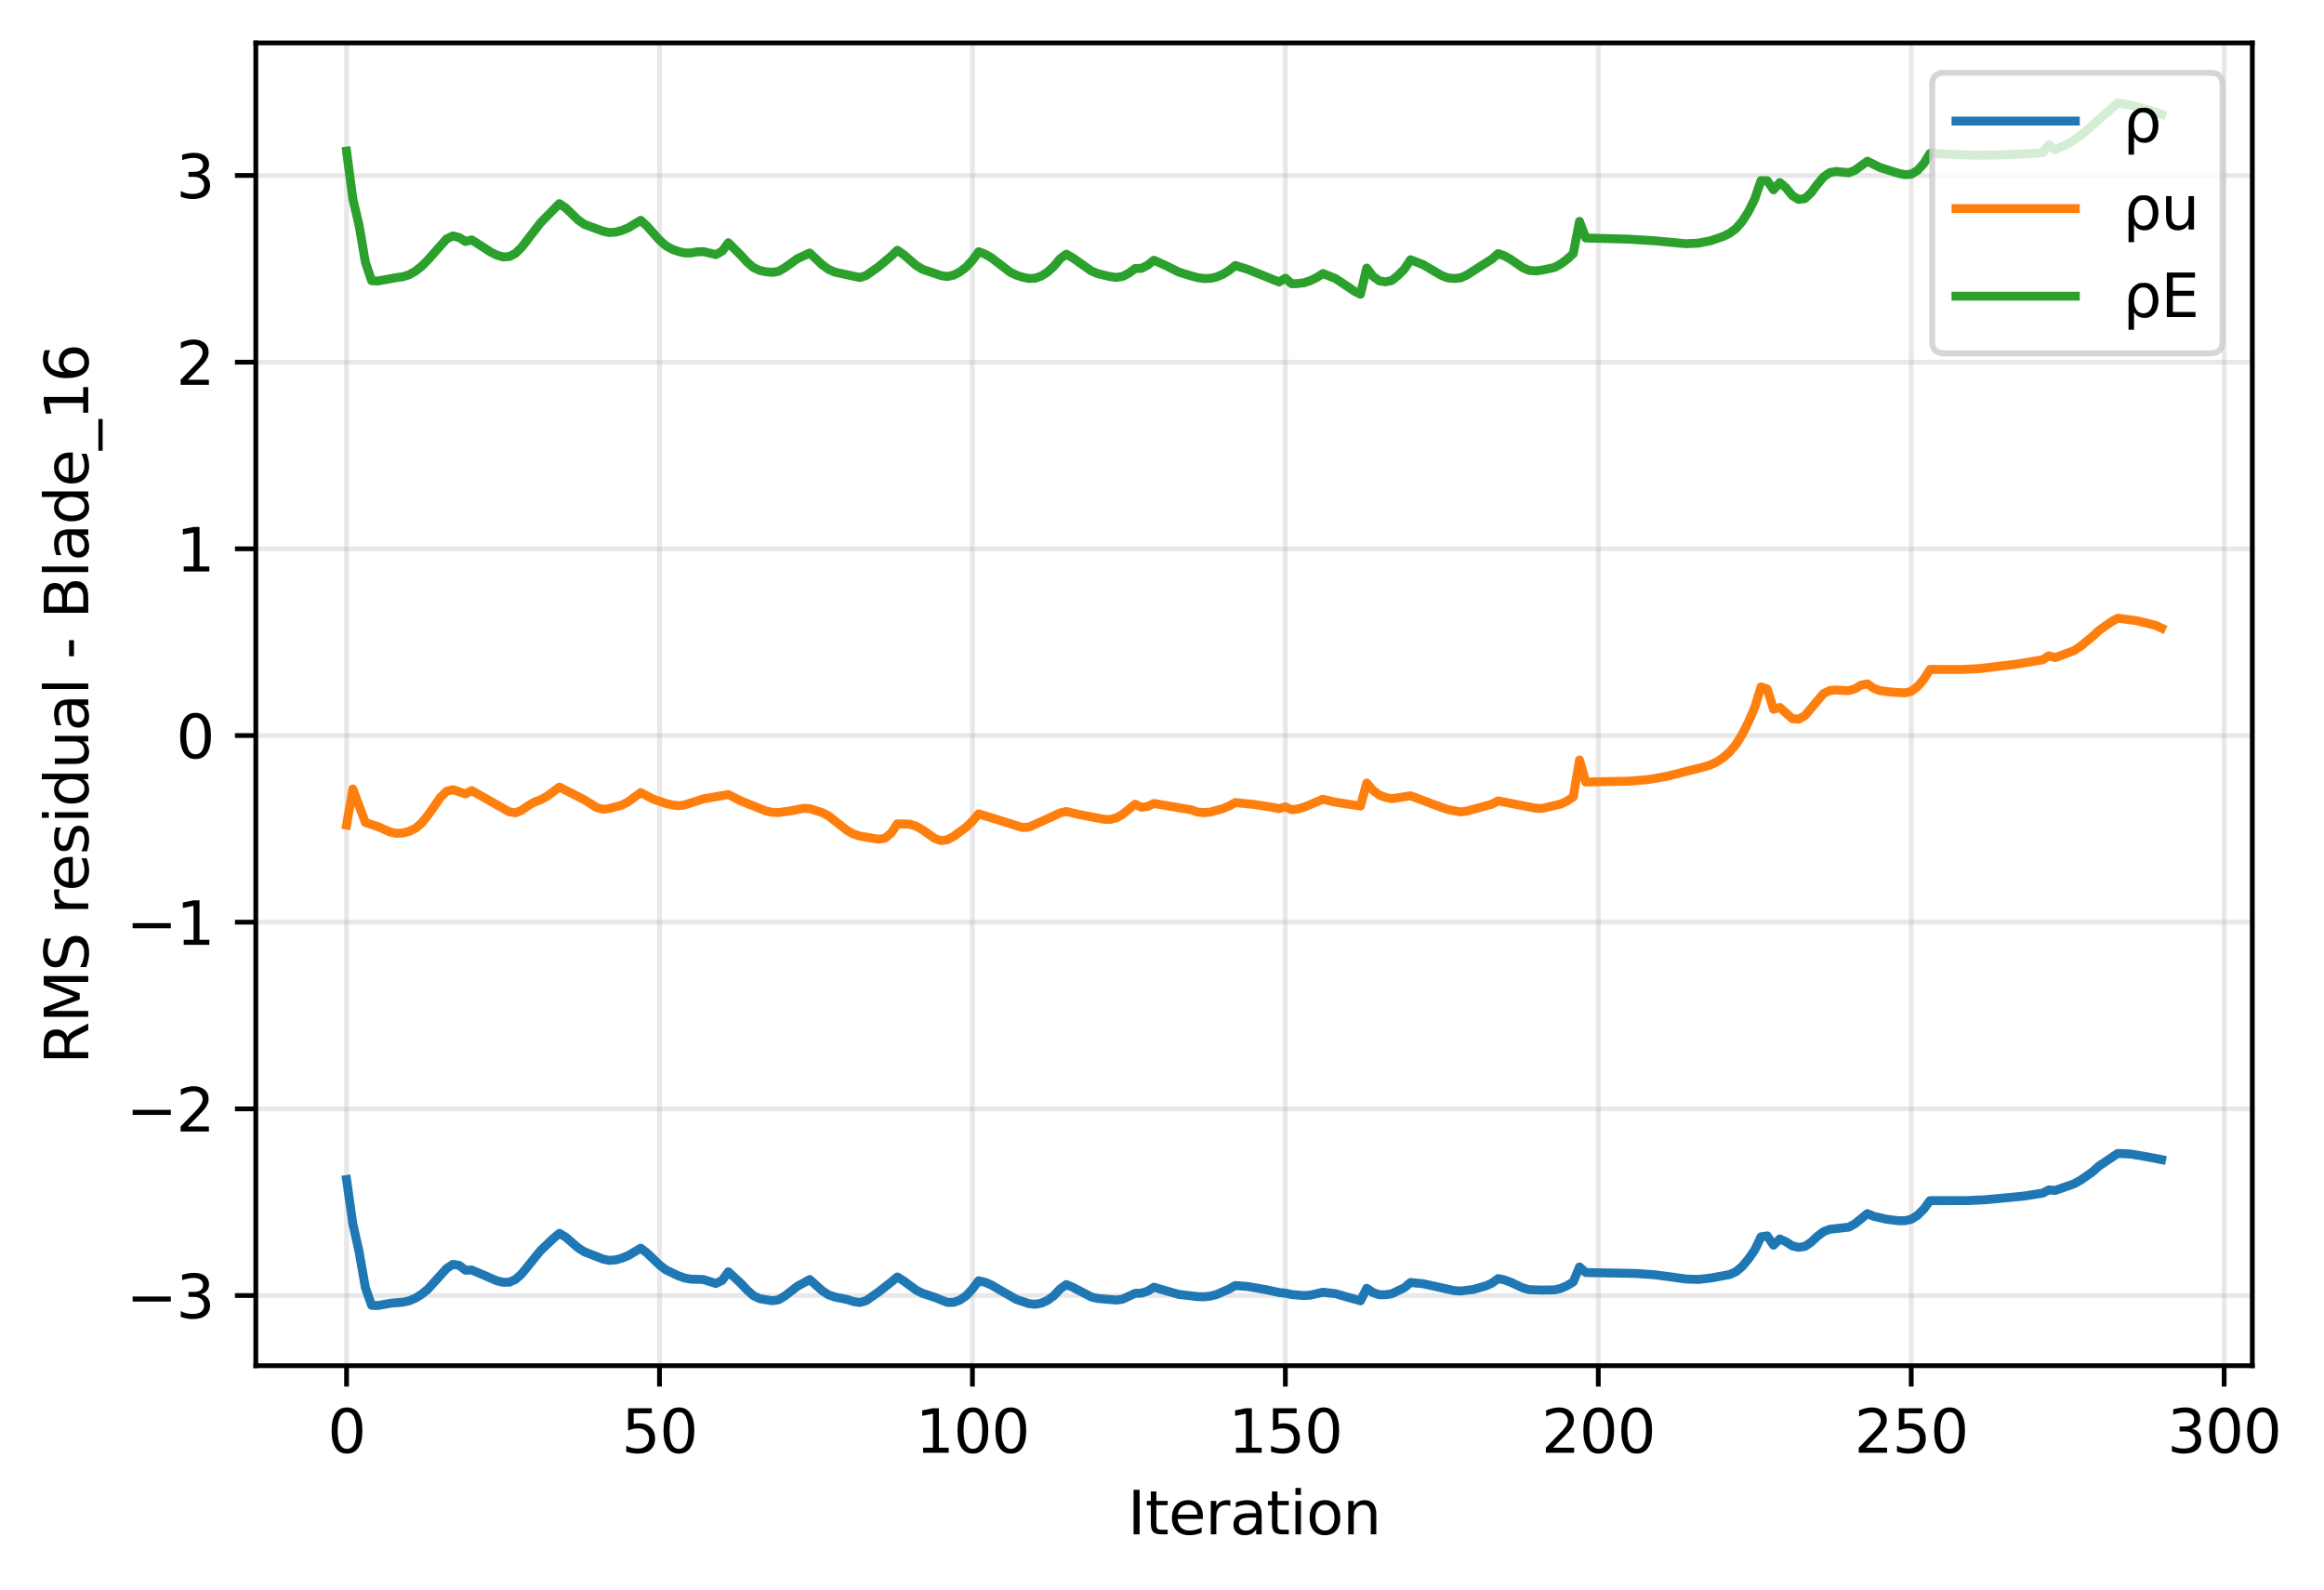 <?xml version="1.0" encoding="utf-8" standalone="no"?>
<!DOCTYPE svg PUBLIC "-//W3C//DTD SVG 1.1//EN"
  "http://www.w3.org/Graphics/SVG/1.1/DTD/svg11.dtd">
<svg xmlns:xlink="http://www.w3.org/1999/xlink" width="389.719pt" height="266.516pt" viewBox="0 0 389.719 266.516" xmlns="http://www.w3.org/2000/svg" version="1.1">
 <defs>
  <style type="text/css">*{stroke-linejoin: round; stroke-linecap: butt}</style>
 </defs>
 <g id="figure_1">
  <g id="patch_1">
   <path d="M 0 266.516 
L 389.719 266.516 
L 389.719 0 
L 0 0 
z
" style="fill: #ffffff"/>
  </g>
  <g id="axes_1">
   <g id="patch_2">
    <path d="M 42.898 228.96 
L 377.698 228.96 
L 377.698 7.2 
L 42.898 7.2 
z
" style="fill: #ffffff"/>
   </g>
   <g id="matplotlib.axis_1">
    <g id="xtick_1">
     <g id="line2d_1">
      <path d="M 58.117 228.96 
L 58.117 7.2 
" clip-path="url(#peceb3f0e13)" style="fill: none; stroke: #b0b0b0; stroke-opacity: 0.3; stroke-width: 0.8; stroke-linecap: square"/>
     </g>
     <g id="line2d_2">
      <defs>
       <path id="m60a08da5bb" d="M 0 0 
L 0 3.5 
" style="stroke: #000000; stroke-width: 0.8"/>
      </defs>
      <g>
       <use xlink:href="#m60a08da5bb" x="58.117" y="228.96" style="stroke: #000000; stroke-width: 0.8"/>
      </g>
     </g>
     <g id="text_1">
      <!-- 0 -->
      <g transform="translate(54.935 243.558) scale(0.1 -0.1)">
       <defs>
        <path id="DejaVuSans-30" d="M 2034 4250 
Q 1547 4250 1301 3770 
Q 1056 3291 1056 2328 
Q 1056 1369 1301 889 
Q 1547 409 2034 409 
Q 2525 409 2770 889 
Q 3016 1369 3016 2328 
Q 3016 3291 2770 3770 
Q 2525 4250 2034 4250 
z
M 2034 4750 
Q 2819 4750 3233 4129 
Q 3647 3509 3647 2328 
Q 3647 1150 3233 529 
Q 2819 -91 2034 -91 
Q 1250 -91 836 529 
Q 422 1150 422 2328 
Q 422 3509 836 4129 
Q 1250 4750 2034 4750 
z
" transform="scale(0.016)"/>
       </defs>
       <use xlink:href="#DejaVuSans-30"/>
      </g>
     </g>
    </g>
    <g id="xtick_2">
     <g id="line2d_3">
      <path d="M 110.593 228.96 
L 110.593 7.2 
" clip-path="url(#peceb3f0e13)" style="fill: none; stroke: #b0b0b0; stroke-opacity: 0.3; stroke-width: 0.8; stroke-linecap: square"/>
     </g>
     <g id="line2d_4">
      <g>
       <use xlink:href="#m60a08da5bb" x="110.593" y="228.96" style="stroke: #000000; stroke-width: 0.8"/>
      </g>
     </g>
     <g id="text_2">
      <!-- 50 -->
      <g transform="translate(104.231 243.558) scale(0.1 -0.1)">
       <defs>
        <path id="DejaVuSans-35" d="M 691 4666 
L 3169 4666 
L 3169 4134 
L 1269 4134 
L 1269 2991 
Q 1406 3038 1543 3061 
Q 1681 3084 1819 3084 
Q 2600 3084 3056 2656 
Q 3513 2228 3513 1497 
Q 3513 744 3044 326 
Q 2575 -91 1722 -91 
Q 1428 -91 1123 -41 
Q 819 9 494 109 
L 494 744 
Q 775 591 1075 516 
Q 1375 441 1709 441 
Q 2250 441 2565 725 
Q 2881 1009 2881 1497 
Q 2881 1984 2565 2268 
Q 2250 2553 1709 2553 
Q 1456 2553 1204 2497 
Q 953 2441 691 2322 
L 691 4666 
z
" transform="scale(0.016)"/>
       </defs>
       <use xlink:href="#DejaVuSans-35"/>
       <use xlink:href="#DejaVuSans-30" transform="translate(63.623 0)"/>
      </g>
     </g>
    </g>
    <g id="xtick_3">
     <g id="line2d_5">
      <path d="M 163.07 228.96 
L 163.07 7.2 
" clip-path="url(#peceb3f0e13)" style="fill: none; stroke: #b0b0b0; stroke-opacity: 0.3; stroke-width: 0.8; stroke-linecap: square"/>
     </g>
     <g id="line2d_6">
      <g>
       <use xlink:href="#m60a08da5bb" x="163.07" y="228.96" style="stroke: #000000; stroke-width: 0.8"/>
      </g>
     </g>
     <g id="text_3">
      <!-- 100 -->
      <g transform="translate(153.526 243.558) scale(0.1 -0.1)">
       <defs>
        <path id="DejaVuSans-31" d="M 794 531 
L 1825 531 
L 1825 4091 
L 703 3866 
L 703 4441 
L 1819 4666 
L 2450 4666 
L 2450 531 
L 3481 531 
L 3481 0 
L 794 0 
L 794 531 
z
" transform="scale(0.016)"/>
       </defs>
       <use xlink:href="#DejaVuSans-31"/>
       <use xlink:href="#DejaVuSans-30" transform="translate(63.623 0)"/>
       <use xlink:href="#DejaVuSans-30" transform="translate(127.246 0)"/>
      </g>
     </g>
    </g>
    <g id="xtick_4">
     <g id="line2d_7">
      <path d="M 215.546 228.96 
L 215.546 7.2 
" clip-path="url(#peceb3f0e13)" style="fill: none; stroke: #b0b0b0; stroke-opacity: 0.3; stroke-width: 0.8; stroke-linecap: square"/>
     </g>
     <g id="line2d_8">
      <g>
       <use xlink:href="#m60a08da5bb" x="215.546" y="228.96" style="stroke: #000000; stroke-width: 0.8"/>
      </g>
     </g>
     <g id="text_4">
      <!-- 150 -->
      <g transform="translate(206.002 243.558) scale(0.1 -0.1)">
       <use xlink:href="#DejaVuSans-31"/>
       <use xlink:href="#DejaVuSans-35" transform="translate(63.623 0)"/>
       <use xlink:href="#DejaVuSans-30" transform="translate(127.246 0)"/>
      </g>
     </g>
    </g>
    <g id="xtick_5">
     <g id="line2d_9">
      <path d="M 268.023 228.96 
L 268.023 7.2 
" clip-path="url(#peceb3f0e13)" style="fill: none; stroke: #b0b0b0; stroke-opacity: 0.3; stroke-width: 0.8; stroke-linecap: square"/>
     </g>
     <g id="line2d_10">
      <g>
       <use xlink:href="#m60a08da5bb" x="268.023" y="228.96" style="stroke: #000000; stroke-width: 0.8"/>
      </g>
     </g>
     <g id="text_5">
      <!-- 200 -->
      <g transform="translate(258.479 243.558) scale(0.1 -0.1)">
       <defs>
        <path id="DejaVuSans-32" d="M 1228 531 
L 3431 531 
L 3431 0 
L 469 0 
L 469 531 
Q 828 903 1448 1529 
Q 2069 2156 2228 2338 
Q 2531 2678 2651 2914 
Q 2772 3150 2772 3378 
Q 2772 3750 2511 3984 
Q 2250 4219 1831 4219 
Q 1534 4219 1204 4116 
Q 875 4013 500 3803 
L 500 4441 
Q 881 4594 1212 4672 
Q 1544 4750 1819 4750 
Q 2544 4750 2975 4387 
Q 3406 4025 3406 3419 
Q 3406 3131 3298 2873 
Q 3191 2616 2906 2266 
Q 2828 2175 2409 1742 
Q 1991 1309 1228 531 
z
" transform="scale(0.016)"/>
       </defs>
       <use xlink:href="#DejaVuSans-32"/>
       <use xlink:href="#DejaVuSans-30" transform="translate(63.623 0)"/>
       <use xlink:href="#DejaVuSans-30" transform="translate(127.246 0)"/>
      </g>
     </g>
    </g>
    <g id="xtick_6">
     <g id="line2d_11">
      <path d="M 320.499 228.96 
L 320.499 7.2 
" clip-path="url(#peceb3f0e13)" style="fill: none; stroke: #b0b0b0; stroke-opacity: 0.3; stroke-width: 0.8; stroke-linecap: square"/>
     </g>
     <g id="line2d_12">
      <g>
       <use xlink:href="#m60a08da5bb" x="320.499" y="228.96" style="stroke: #000000; stroke-width: 0.8"/>
      </g>
     </g>
     <g id="text_6">
      <!-- 250 -->
      <g transform="translate(310.955 243.558) scale(0.1 -0.1)">
       <use xlink:href="#DejaVuSans-32"/>
       <use xlink:href="#DejaVuSans-35" transform="translate(63.623 0)"/>
       <use xlink:href="#DejaVuSans-30" transform="translate(127.246 0)"/>
      </g>
     </g>
    </g>
    <g id="xtick_7">
     <g id="line2d_13">
      <path d="M 372.976 228.96 
L 372.976 7.2 
" clip-path="url(#peceb3f0e13)" style="fill: none; stroke: #b0b0b0; stroke-opacity: 0.3; stroke-width: 0.8; stroke-linecap: square"/>
     </g>
     <g id="line2d_14">
      <g>
       <use xlink:href="#m60a08da5bb" x="372.976" y="228.96" style="stroke: #000000; stroke-width: 0.8"/>
      </g>
     </g>
     <g id="text_7">
      <!-- 300 -->
      <g transform="translate(363.432 243.558) scale(0.1 -0.1)">
       <defs>
        <path id="DejaVuSans-33" d="M 2597 2516 
Q 3050 2419 3304 2112 
Q 3559 1806 3559 1356 
Q 3559 666 3084 287 
Q 2609 -91 1734 -91 
Q 1441 -91 1130 -33 
Q 819 25 488 141 
L 488 750 
Q 750 597 1062 519 
Q 1375 441 1716 441 
Q 2309 441 2620 675 
Q 2931 909 2931 1356 
Q 2931 1769 2642 2001 
Q 2353 2234 1838 2234 
L 1294 2234 
L 1294 2753 
L 1863 2753 
Q 2328 2753 2575 2939 
Q 2822 3125 2822 3475 
Q 2822 3834 2567 4026 
Q 2313 4219 1838 4219 
Q 1578 4219 1281 4162 
Q 984 4106 628 3988 
L 628 4550 
Q 988 4650 1302 4700 
Q 1616 4750 1894 4750 
Q 2613 4750 3031 4423 
Q 3450 4097 3450 3541 
Q 3450 3153 3228 2886 
Q 3006 2619 2597 2516 
z
" transform="scale(0.016)"/>
       </defs>
       <use xlink:href="#DejaVuSans-33"/>
       <use xlink:href="#DejaVuSans-30" transform="translate(63.623 0)"/>
       <use xlink:href="#DejaVuSans-30" transform="translate(127.246 0)"/>
      </g>
     </g>
    </g>
    <g id="text_8">
     <!-- Iteration -->
     <g transform="translate(189.09 257.237) scale(0.1 -0.1)">
      <defs>
       <path id="DejaVuSans-49" d="M 628 4666 
L 1259 4666 
L 1259 0 
L 628 0 
L 628 4666 
z
" transform="scale(0.016)"/>
       <path id="DejaVuSans-74" d="M 1172 4494 
L 1172 3500 
L 2356 3500 
L 2356 3053 
L 1172 3053 
L 1172 1153 
Q 1172 725 1289 603 
Q 1406 481 1766 481 
L 2356 481 
L 2356 0 
L 1766 0 
Q 1100 0 847 248 
Q 594 497 594 1153 
L 594 3053 
L 172 3053 
L 172 3500 
L 594 3500 
L 594 4494 
L 1172 4494 
z
" transform="scale(0.016)"/>
       <path id="DejaVuSans-65" d="M 3597 1894 
L 3597 1613 
L 953 1613 
Q 991 1019 1311 708 
Q 1631 397 2203 397 
Q 2534 397 2845 478 
Q 3156 559 3463 722 
L 3463 178 
Q 3153 47 2828 -22 
Q 2503 -91 2169 -91 
Q 1331 -91 842 396 
Q 353 884 353 1716 
Q 353 2575 817 3079 
Q 1281 3584 2069 3584 
Q 2775 3584 3186 3129 
Q 3597 2675 3597 1894 
z
M 3022 2063 
Q 3016 2534 2758 2815 
Q 2500 3097 2075 3097 
Q 1594 3097 1305 2825 
Q 1016 2553 972 2059 
L 3022 2063 
z
" transform="scale(0.016)"/>
       <path id="DejaVuSans-72" d="M 2631 2963 
Q 2534 3019 2420 3045 
Q 2306 3072 2169 3072 
Q 1681 3072 1420 2755 
Q 1159 2438 1159 1844 
L 1159 0 
L 581 0 
L 581 3500 
L 1159 3500 
L 1159 2956 
Q 1341 3275 1631 3429 
Q 1922 3584 2338 3584 
Q 2397 3584 2469 3576 
Q 2541 3569 2628 3553 
L 2631 2963 
z
" transform="scale(0.016)"/>
       <path id="DejaVuSans-61" d="M 2194 1759 
Q 1497 1759 1228 1600 
Q 959 1441 959 1056 
Q 959 750 1161 570 
Q 1363 391 1709 391 
Q 2188 391 2477 730 
Q 2766 1069 2766 1631 
L 2766 1759 
L 2194 1759 
z
M 3341 1997 
L 3341 0 
L 2766 0 
L 2766 531 
Q 2569 213 2275 61 
Q 1981 -91 1556 -91 
Q 1019 -91 701 211 
Q 384 513 384 1019 
Q 384 1609 779 1909 
Q 1175 2209 1959 2209 
L 2766 2209 
L 2766 2266 
Q 2766 2663 2505 2880 
Q 2244 3097 1772 3097 
Q 1472 3097 1187 3025 
Q 903 2953 641 2809 
L 641 3341 
Q 956 3463 1253 3523 
Q 1550 3584 1831 3584 
Q 2591 3584 2966 3190 
Q 3341 2797 3341 1997 
z
" transform="scale(0.016)"/>
       <path id="DejaVuSans-69" d="M 603 3500 
L 1178 3500 
L 1178 0 
L 603 0 
L 603 3500 
z
M 603 4863 
L 1178 4863 
L 1178 4134 
L 603 4134 
L 603 4863 
z
" transform="scale(0.016)"/>
       <path id="DejaVuSans-6f" d="M 1959 3097 
Q 1497 3097 1228 2736 
Q 959 2375 959 1747 
Q 959 1119 1226 758 
Q 1494 397 1959 397 
Q 2419 397 2687 759 
Q 2956 1122 2956 1747 
Q 2956 2369 2687 2733 
Q 2419 3097 1959 3097 
z
M 1959 3584 
Q 2709 3584 3137 3096 
Q 3566 2609 3566 1747 
Q 3566 888 3137 398 
Q 2709 -91 1959 -91 
Q 1206 -91 779 398 
Q 353 888 353 1747 
Q 353 2609 779 3096 
Q 1206 3584 1959 3584 
z
" transform="scale(0.016)"/>
       <path id="DejaVuSans-6e" d="M 3513 2113 
L 3513 0 
L 2938 0 
L 2938 2094 
Q 2938 2591 2744 2837 
Q 2550 3084 2163 3084 
Q 1697 3084 1428 2787 
Q 1159 2491 1159 1978 
L 1159 0 
L 581 0 
L 581 3500 
L 1159 3500 
L 1159 2956 
Q 1366 3272 1645 3428 
Q 1925 3584 2291 3584 
Q 2894 3584 3203 3211 
Q 3513 2838 3513 2113 
z
" transform="scale(0.016)"/>
      </defs>
      <use xlink:href="#DejaVuSans-49"/>
      <use xlink:href="#DejaVuSans-74" transform="translate(29.492 0)"/>
      <use xlink:href="#DejaVuSans-65" transform="translate(68.701 0)"/>
      <use xlink:href="#DejaVuSans-72" transform="translate(130.225 0)"/>
      <use xlink:href="#DejaVuSans-61" transform="translate(171.338 0)"/>
      <use xlink:href="#DejaVuSans-74" transform="translate(232.617 0)"/>
      <use xlink:href="#DejaVuSans-69" transform="translate(271.826 0)"/>
      <use xlink:href="#DejaVuSans-6f" transform="translate(299.609 0)"/>
      <use xlink:href="#DejaVuSans-6e" transform="translate(360.791 0)"/>
     </g>
    </g>
   </g>
   <g id="matplotlib.axis_2">
    <g id="ytick_1">
     <g id="line2d_15">
      <path d="M 42.898 217.2 
L 377.698 217.2 
" clip-path="url(#peceb3f0e13)" style="fill: none; stroke: #b0b0b0; stroke-opacity: 0.3; stroke-width: 0.8; stroke-linecap: square"/>
     </g>
     <g id="line2d_16">
      <defs>
       <path id="m5e4e3f92d8" d="M 0 0 
L -3.5 0 
" style="stroke: #000000; stroke-width: 0.8"/>
      </defs>
      <g>
       <use xlink:href="#m5e4e3f92d8" x="42.898" y="217.2" style="stroke: #000000; stroke-width: 0.8"/>
      </g>
     </g>
     <g id="text_9">
      <!-- −3 -->
      <g transform="translate(21.156 220.999) scale(0.1 -0.1)">
       <defs>
        <path id="DejaVuSans-2212" d="M 678 2272 
L 4684 2272 
L 4684 1741 
L 678 1741 
L 678 2272 
z
" transform="scale(0.016)"/>
       </defs>
       <use xlink:href="#DejaVuSans-2212"/>
       <use xlink:href="#DejaVuSans-33" transform="translate(83.789 0)"/>
      </g>
     </g>
    </g>
    <g id="ytick_2">
     <g id="line2d_17">
      <path d="M 42.898 185.903 
L 377.698 185.903 
" clip-path="url(#peceb3f0e13)" style="fill: none; stroke: #b0b0b0; stroke-opacity: 0.3; stroke-width: 0.8; stroke-linecap: square"/>
     </g>
     <g id="line2d_18">
      <g>
       <use xlink:href="#m5e4e3f92d8" x="42.898" y="185.903" style="stroke: #000000; stroke-width: 0.8"/>
      </g>
     </g>
     <g id="text_10">
      <!-- −2 -->
      <g transform="translate(21.156 189.703) scale(0.1 -0.1)">
       <use xlink:href="#DejaVuSans-2212"/>
       <use xlink:href="#DejaVuSans-32" transform="translate(83.789 0)"/>
      </g>
     </g>
    </g>
    <g id="ytick_3">
     <g id="line2d_19">
      <path d="M 42.898 154.607 
L 377.698 154.607 
" clip-path="url(#peceb3f0e13)" style="fill: none; stroke: #b0b0b0; stroke-opacity: 0.3; stroke-width: 0.8; stroke-linecap: square"/>
     </g>
     <g id="line2d_20">
      <g>
       <use xlink:href="#m5e4e3f92d8" x="42.898" y="154.607" style="stroke: #000000; stroke-width: 0.8"/>
      </g>
     </g>
     <g id="text_11">
      <!-- −1 -->
      <g transform="translate(21.156 158.406) scale(0.1 -0.1)">
       <use xlink:href="#DejaVuSans-2212"/>
       <use xlink:href="#DejaVuSans-31" transform="translate(83.789 0)"/>
      </g>
     </g>
    </g>
    <g id="ytick_4">
     <g id="line2d_21">
      <path d="M 42.898 123.31 
L 377.698 123.31 
" clip-path="url(#peceb3f0e13)" style="fill: none; stroke: #b0b0b0; stroke-opacity: 0.3; stroke-width: 0.8; stroke-linecap: square"/>
     </g>
     <g id="line2d_22">
      <g>
       <use xlink:href="#m5e4e3f92d8" x="42.898" y="123.31" style="stroke: #000000; stroke-width: 0.8"/>
      </g>
     </g>
     <g id="text_12">
      <!-- 0 -->
      <g transform="translate(29.536 127.109) scale(0.1 -0.1)">
       <use xlink:href="#DejaVuSans-30"/>
      </g>
     </g>
    </g>
    <g id="ytick_5">
     <g id="line2d_23">
      <path d="M 42.898 92.014 
L 377.698 92.014 
" clip-path="url(#peceb3f0e13)" style="fill: none; stroke: #b0b0b0; stroke-opacity: 0.3; stroke-width: 0.8; stroke-linecap: square"/>
     </g>
     <g id="line2d_24">
      <g>
       <use xlink:href="#m5e4e3f92d8" x="42.898" y="92.014" style="stroke: #000000; stroke-width: 0.8"/>
      </g>
     </g>
     <g id="text_13">
      <!-- 1 -->
      <g transform="translate(29.536 95.813) scale(0.1 -0.1)">
       <use xlink:href="#DejaVuSans-31"/>
      </g>
     </g>
    </g>
    <g id="ytick_6">
     <g id="line2d_25">
      <path d="M 42.898 60.717 
L 377.698 60.717 
" clip-path="url(#peceb3f0e13)" style="fill: none; stroke: #b0b0b0; stroke-opacity: 0.3; stroke-width: 0.8; stroke-linecap: square"/>
     </g>
     <g id="line2d_26">
      <g>
       <use xlink:href="#m5e4e3f92d8" x="42.898" y="60.717" style="stroke: #000000; stroke-width: 0.8"/>
      </g>
     </g>
     <g id="text_14">
      <!-- 2 -->
      <g transform="translate(29.536 64.516) scale(0.1 -0.1)">
       <use xlink:href="#DejaVuSans-32"/>
      </g>
     </g>
    </g>
    <g id="ytick_7">
     <g id="line2d_27">
      <path d="M 42.898 29.42 
L 377.698 29.42 
" clip-path="url(#peceb3f0e13)" style="fill: none; stroke: #b0b0b0; stroke-opacity: 0.3; stroke-width: 0.8; stroke-linecap: square"/>
     </g>
     <g id="line2d_28">
      <g>
       <use xlink:href="#m5e4e3f92d8" x="42.898" y="29.42" style="stroke: #000000; stroke-width: 0.8"/>
      </g>
     </g>
     <g id="text_15">
      <!-- 3 -->
      <g transform="translate(29.536 33.22) scale(0.1 -0.1)">
       <use xlink:href="#DejaVuSans-33"/>
      </g>
     </g>
    </g>
    <g id="text_16">
     <!-- RMS residual - Blade_16 -->
     <g transform="translate(14.798 178.42) rotate(-90) scale(0.1 -0.1)">
      <defs>
       <path id="DejaVuSans-52" d="M 2841 2188 
Q 3044 2119 3236 1894 
Q 3428 1669 3622 1275 
L 4263 0 
L 3584 0 
L 2988 1197 
Q 2756 1666 2539 1819 
Q 2322 1972 1947 1972 
L 1259 1972 
L 1259 0 
L 628 0 
L 628 4666 
L 2053 4666 
Q 2853 4666 3247 4331 
Q 3641 3997 3641 3322 
Q 3641 2881 3436 2590 
Q 3231 2300 2841 2188 
z
M 1259 4147 
L 1259 2491 
L 2053 2491 
Q 2509 2491 2742 2702 
Q 2975 2913 2975 3322 
Q 2975 3731 2742 3939 
Q 2509 4147 2053 4147 
L 1259 4147 
z
" transform="scale(0.016)"/>
       <path id="DejaVuSans-4d" d="M 628 4666 
L 1569 4666 
L 2759 1491 
L 3956 4666 
L 4897 4666 
L 4897 0 
L 4281 0 
L 4281 4097 
L 3078 897 
L 2444 897 
L 1241 4097 
L 1241 0 
L 628 0 
L 628 4666 
z
" transform="scale(0.016)"/>
       <path id="DejaVuSans-53" d="M 3425 4513 
L 3425 3897 
Q 3066 4069 2747 4153 
Q 2428 4238 2131 4238 
Q 1616 4238 1336 4038 
Q 1056 3838 1056 3469 
Q 1056 3159 1242 3001 
Q 1428 2844 1947 2747 
L 2328 2669 
Q 3034 2534 3370 2195 
Q 3706 1856 3706 1288 
Q 3706 609 3251 259 
Q 2797 -91 1919 -91 
Q 1588 -91 1214 -16 
Q 841 59 441 206 
L 441 856 
Q 825 641 1194 531 
Q 1563 422 1919 422 
Q 2459 422 2753 634 
Q 3047 847 3047 1241 
Q 3047 1584 2836 1778 
Q 2625 1972 2144 2069 
L 1759 2144 
Q 1053 2284 737 2584 
Q 422 2884 422 3419 
Q 422 4038 858 4394 
Q 1294 4750 2059 4750 
Q 2388 4750 2728 4690 
Q 3069 4631 3425 4513 
z
" transform="scale(0.016)"/>
       <path id="DejaVuSans-20" transform="scale(0.016)"/>
       <path id="DejaVuSans-73" d="M 2834 3397 
L 2834 2853 
Q 2591 2978 2328 3040 
Q 2066 3103 1784 3103 
Q 1356 3103 1142 2972 
Q 928 2841 928 2578 
Q 928 2378 1081 2264 
Q 1234 2150 1697 2047 
L 1894 2003 
Q 2506 1872 2764 1633 
Q 3022 1394 3022 966 
Q 3022 478 2636 193 
Q 2250 -91 1575 -91 
Q 1294 -91 989 -36 
Q 684 19 347 128 
L 347 722 
Q 666 556 975 473 
Q 1284 391 1588 391 
Q 1994 391 2212 530 
Q 2431 669 2431 922 
Q 2431 1156 2273 1281 
Q 2116 1406 1581 1522 
L 1381 1569 
Q 847 1681 609 1914 
Q 372 2147 372 2553 
Q 372 3047 722 3315 
Q 1072 3584 1716 3584 
Q 2034 3584 2315 3537 
Q 2597 3491 2834 3397 
z
" transform="scale(0.016)"/>
       <path id="DejaVuSans-64" d="M 2906 2969 
L 2906 4863 
L 3481 4863 
L 3481 0 
L 2906 0 
L 2906 525 
Q 2725 213 2448 61 
Q 2172 -91 1784 -91 
Q 1150 -91 751 415 
Q 353 922 353 1747 
Q 353 2572 751 3078 
Q 1150 3584 1784 3584 
Q 2172 3584 2448 3432 
Q 2725 3281 2906 2969 
z
M 947 1747 
Q 947 1113 1208 752 
Q 1469 391 1925 391 
Q 2381 391 2643 752 
Q 2906 1113 2906 1747 
Q 2906 2381 2643 2742 
Q 2381 3103 1925 3103 
Q 1469 3103 1208 2742 
Q 947 2381 947 1747 
z
" transform="scale(0.016)"/>
       <path id="DejaVuSans-75" d="M 544 1381 
L 544 3500 
L 1119 3500 
L 1119 1403 
Q 1119 906 1312 657 
Q 1506 409 1894 409 
Q 2359 409 2629 706 
Q 2900 1003 2900 1516 
L 2900 3500 
L 3475 3500 
L 3475 0 
L 2900 0 
L 2900 538 
Q 2691 219 2414 64 
Q 2138 -91 1772 -91 
Q 1169 -91 856 284 
Q 544 659 544 1381 
z
M 1991 3584 
L 1991 3584 
z
" transform="scale(0.016)"/>
       <path id="DejaVuSans-6c" d="M 603 4863 
L 1178 4863 
L 1178 0 
L 603 0 
L 603 4863 
z
" transform="scale(0.016)"/>
       <path id="DejaVuSans-2d" d="M 313 2009 
L 1997 2009 
L 1997 1497 
L 313 1497 
L 313 2009 
z
" transform="scale(0.016)"/>
       <path id="DejaVuSans-42" d="M 1259 2228 
L 1259 519 
L 2272 519 
Q 2781 519 3026 730 
Q 3272 941 3272 1375 
Q 3272 1813 3026 2020 
Q 2781 2228 2272 2228 
L 1259 2228 
z
M 1259 4147 
L 1259 2741 
L 2194 2741 
Q 2656 2741 2882 2914 
Q 3109 3088 3109 3444 
Q 3109 3797 2882 3972 
Q 2656 4147 2194 4147 
L 1259 4147 
z
M 628 4666 
L 2241 4666 
Q 2963 4666 3353 4366 
Q 3744 4066 3744 3513 
Q 3744 3084 3544 2831 
Q 3344 2578 2956 2516 
Q 3422 2416 3680 2098 
Q 3938 1781 3938 1306 
Q 3938 681 3513 340 
Q 3088 0 2303 0 
L 628 0 
L 628 4666 
z
" transform="scale(0.016)"/>
       <path id="DejaVuSans-5f" d="M 3263 -1063 
L 3263 -1509 
L -63 -1509 
L -63 -1063 
L 3263 -1063 
z
" transform="scale(0.016)"/>
       <path id="DejaVuSans-36" d="M 2113 2584 
Q 1688 2584 1439 2293 
Q 1191 2003 1191 1497 
Q 1191 994 1439 701 
Q 1688 409 2113 409 
Q 2538 409 2786 701 
Q 3034 994 3034 1497 
Q 3034 2003 2786 2293 
Q 2538 2584 2113 2584 
z
M 3366 4563 
L 3366 3988 
Q 3128 4100 2886 4159 
Q 2644 4219 2406 4219 
Q 1781 4219 1451 3797 
Q 1122 3375 1075 2522 
Q 1259 2794 1537 2939 
Q 1816 3084 2150 3084 
Q 2853 3084 3261 2657 
Q 3669 2231 3669 1497 
Q 3669 778 3244 343 
Q 2819 -91 2113 -91 
Q 1303 -91 875 529 
Q 447 1150 447 2328 
Q 447 3434 972 4092 
Q 1497 4750 2381 4750 
Q 2619 4750 2861 4703 
Q 3103 4656 3366 4563 
z
" transform="scale(0.016)"/>
      </defs>
      <use xlink:href="#DejaVuSans-52"/>
      <use xlink:href="#DejaVuSans-4d" transform="translate(69.482 0)"/>
      <use xlink:href="#DejaVuSans-53" transform="translate(155.762 0)"/>
      <use xlink:href="#DejaVuSans-20" transform="translate(219.238 0)"/>
      <use xlink:href="#DejaVuSans-72" transform="translate(251.025 0)"/>
      <use xlink:href="#DejaVuSans-65" transform="translate(289.889 0)"/>
      <use xlink:href="#DejaVuSans-73" transform="translate(351.412 0)"/>
      <use xlink:href="#DejaVuSans-69" transform="translate(403.512 0)"/>
      <use xlink:href="#DejaVuSans-64" transform="translate(431.295 0)"/>
      <use xlink:href="#DejaVuSans-75" transform="translate(494.771 0)"/>
      <use xlink:href="#DejaVuSans-61" transform="translate(558.15 0)"/>
      <use xlink:href="#DejaVuSans-6c" transform="translate(619.43 0)"/>
      <use xlink:href="#DejaVuSans-20" transform="translate(647.213 0)"/>
      <use xlink:href="#DejaVuSans-2d" transform="translate(679 0)"/>
      <use xlink:href="#DejaVuSans-20" transform="translate(715.084 0)"/>
      <use xlink:href="#DejaVuSans-42" transform="translate(746.871 0)"/>
      <use xlink:href="#DejaVuSans-6c" transform="translate(815.475 0)"/>
      <use xlink:href="#DejaVuSans-61" transform="translate(843.258 0)"/>
      <use xlink:href="#DejaVuSans-64" transform="translate(904.537 0)"/>
      <use xlink:href="#DejaVuSans-65" transform="translate(968.014 0)"/>
      <use xlink:href="#DejaVuSans-5f" transform="translate(1029.537 0)"/>
      <use xlink:href="#DejaVuSans-31" transform="translate(1079.537 0)"/>
      <use xlink:href="#DejaVuSans-36" transform="translate(1143.16 0)"/>
     </g>
    </g>
   </g>
   <g id="line2d_29">
    <path d="M 58.117 197.757 
L 59.166 205.166 
L 60.216 209.854 
L 61.265 215.844 
L 62.315 218.837 
L 63.364 218.88 
L 65.463 218.494 
L 67.562 218.32 
L 68.612 218.083 
L 69.661 217.638 
L 70.711 216.985 
L 71.761 216.124 
L 73.86 213.811 
L 74.909 212.648 
L 75.959 211.967 
L 77.008 212.148 
L 78.058 212.955 
L 79.107 212.922 
L 81.206 213.812 
L 83.305 214.722 
L 84.355 214.979 
L 85.404 214.962 
L 86.454 214.498 
L 87.503 213.547 
L 90.652 209.66 
L 92.751 207.665 
L 93.801 206.779 
L 94.85 207.393 
L 96.949 209.206 
L 97.999 209.872 
L 101.147 211.093 
L 102.197 211.307 
L 103.246 211.221 
L 104.296 210.93 
L 105.345 210.503 
L 107.445 209.262 
L 108.494 210.062 
L 110.593 212.072 
L 111.643 212.886 
L 113.742 213.881 
L 114.791 214.261 
L 115.841 214.448 
L 117.94 214.511 
L 120.039 215.181 
L 121.088 214.673 
L 122.138 213.224 
L 124.237 215.161 
L 125.287 216.284 
L 126.336 217.21 
L 127.386 217.722 
L 129.485 218.072 
L 130.534 217.92 
L 131.584 217.299 
L 133.683 215.669 
L 135.782 214.518 
L 137.881 216.394 
L 138.93 217.079 
L 139.98 217.445 
L 142.079 217.868 
L 143.129 218.209 
L 144.178 218.37 
L 145.228 218.081 
L 147.327 216.611 
L 149.426 214.962 
L 150.475 214.092 
L 151.525 214.73 
L 153.624 216.295 
L 154.673 216.818 
L 156.772 217.516 
L 158.871 218.353 
L 159.921 218.343 
L 160.971 217.956 
L 162.02 217.235 
L 163.07 216.108 
L 164.119 214.715 
L 165.169 214.972 
L 166.218 215.417 
L 170.416 217.847 
L 172.515 218.545 
L 173.565 218.664 
L 174.614 218.482 
L 175.664 218.015 
L 176.713 217.237 
L 177.763 216.121 
L 178.813 215.361 
L 179.862 215.795 
L 183.011 217.434 
L 184.06 217.691 
L 187.209 217.958 
L 188.258 217.803 
L 190.357 216.829 
L 191.407 216.795 
L 192.456 216.461 
L 193.506 215.804 
L 195.605 216.425 
L 197.704 217.015 
L 200.853 217.385 
L 201.902 217.408 
L 202.952 217.301 
L 204.001 217.03 
L 206.1 216.113 
L 207.15 215.525 
L 209.249 215.689 
L 212.397 216.232 
L 214.497 216.695 
L 215.546 216.798 
L 216.596 217.025 
L 218.695 217.208 
L 219.744 217.135 
L 221.843 216.644 
L 223.942 216.886 
L 226.041 217.491 
L 228.14 218.085 
L 229.19 215.99 
L 230.24 216.7 
L 231.289 217.061 
L 232.339 217.063 
L 233.388 216.902 
L 235.487 215.898 
L 236.537 215.009 
L 238.636 215.219 
L 243.883 216.376 
L 244.933 216.442 
L 247.032 216.184 
L 249.131 215.596 
L 250.181 215.129 
L 251.23 214.36 
L 252.28 214.58 
L 253.329 214.967 
L 255.428 215.948 
L 256.478 216.222 
L 258.577 216.284 
L 260.676 216.252 
L 261.725 216.004 
L 262.775 215.55 
L 263.824 214.914 
L 264.874 212.413 
L 265.924 213.345 
L 274.32 213.499 
L 277.468 213.715 
L 280.617 214.133 
L 282.716 214.434 
L 284.815 214.5 
L 286.914 214.264 
L 290.063 213.68 
L 291.112 213.203 
L 292.162 212.318 
L 293.211 211.065 
L 294.261 209.56 
L 295.31 207.353 
L 296.36 207.207 
L 297.409 208.761 
L 298.459 207.714 
L 299.508 208.192 
L 300.558 208.875 
L 301.608 209.123 
L 302.657 208.968 
L 303.707 208.266 
L 304.756 207.278 
L 305.806 206.484 
L 306.855 206.09 
L 310.004 205.743 
L 311.053 205.179 
L 313.152 203.467 
L 314.202 203.916 
L 316.301 204.401 
L 318.4 204.662 
L 319.45 204.65 
L 320.499 204.412 
L 321.549 203.756 
L 322.598 202.715 
L 323.648 201.29 
L 329.945 201.28 
L 333.093 201.129 
L 339.391 200.524 
L 342.539 200.033 
L 343.589 199.489 
L 344.638 199.579 
L 347.787 198.477 
L 348.836 197.908 
L 350.935 196.439 
L 351.985 195.493 
L 355.134 193.378 
L 357.233 193.468 
L 360.381 194.006 
L 362.48 194.415 
L 362.48 194.415 
" clip-path="url(#peceb3f0e13)" style="fill: none; stroke: #1f77b4; stroke-width: 1.5; stroke-linecap: square"/>
   </g>
   <g id="line2d_30">
    <path d="M 58.117 138.322 
L 59.166 132.281 
L 61.265 137.892 
L 63.364 138.58 
L 65.463 139.508 
L 66.513 139.711 
L 67.562 139.652 
L 68.612 139.381 
L 69.661 138.868 
L 70.711 137.987 
L 71.761 136.694 
L 73.86 133.679 
L 74.909 132.654 
L 75.959 132.395 
L 78.058 133.097 
L 79.107 132.546 
L 85.404 136.11 
L 86.454 136.261 
L 87.503 135.832 
L 88.553 135.088 
L 89.603 134.482 
L 90.652 134.081 
L 91.702 133.531 
L 93.801 131.956 
L 97.999 134.083 
L 100.098 135.409 
L 101.147 135.669 
L 102.197 135.549 
L 104.296 134.974 
L 105.345 134.429 
L 107.445 132.879 
L 109.544 133.978 
L 111.643 134.684 
L 112.692 134.945 
L 113.742 135.076 
L 114.791 134.955 
L 117.94 133.934 
L 122.138 133.207 
L 124.237 134.279 
L 128.435 135.951 
L 129.485 136.182 
L 130.534 136.229 
L 132.633 135.938 
L 134.732 135.512 
L 135.782 135.57 
L 137.881 136.235 
L 138.93 136.77 
L 141.029 138.43 
L 142.079 139.244 
L 143.129 139.829 
L 144.178 140.162 
L 147.327 140.704 
L 148.376 140.543 
L 149.426 139.693 
L 150.475 138.112 
L 152.574 138.174 
L 153.624 138.501 
L 154.673 139.102 
L 156.772 140.579 
L 157.822 140.936 
L 158.871 140.775 
L 159.921 140.222 
L 162.02 138.678 
L 163.07 137.667 
L 164.119 136.441 
L 171.466 138.729 
L 172.515 138.678 
L 174.614 137.745 
L 177.763 136.296 
L 178.813 136.052 
L 180.912 136.552 
L 185.11 137.353 
L 186.159 137.384 
L 187.209 137.121 
L 188.258 136.521 
L 190.357 134.824 
L 191.407 135.343 
L 192.456 135.2 
L 193.506 134.701 
L 199.803 135.776 
L 200.853 136.151 
L 201.902 136.242 
L 202.952 136.153 
L 205.051 135.567 
L 206.1 135.135 
L 207.15 134.555 
L 210.298 134.867 
L 213.447 135.362 
L 214.497 135.567 
L 215.546 135.27 
L 216.596 135.749 
L 217.645 135.619 
L 218.695 135.323 
L 221.843 133.998 
L 223.942 134.489 
L 228.14 135.133 
L 229.19 131.277 
L 230.24 132.489 
L 231.289 133.294 
L 232.339 133.672 
L 233.388 133.907 
L 236.537 133.413 
L 241.784 135.383 
L 242.834 135.721 
L 244.933 136.118 
L 245.982 135.975 
L 250.181 134.828 
L 251.23 134.273 
L 257.527 135.499 
L 258.577 135.54 
L 261.725 134.802 
L 262.775 134.312 
L 263.824 133.606 
L 264.874 127.418 
L 265.924 131.107 
L 273.27 130.962 
L 276.419 130.692 
L 279.567 130.139 
L 285.865 128.539 
L 286.914 128.197 
L 287.964 127.7 
L 289.013 126.989 
L 290.063 126.058 
L 291.112 124.818 
L 292.162 123.124 
L 293.211 121.026 
L 294.261 118.596 
L 295.31 115.161 
L 296.36 115.533 
L 297.409 118.916 
L 298.459 118.612 
L 300.558 120.489 
L 301.608 120.571 
L 302.657 119.997 
L 305.806 116.268 
L 306.855 115.771 
L 307.905 115.683 
L 310.004 115.796 
L 311.053 115.481 
L 312.103 114.86 
L 313.152 114.66 
L 314.202 115.389 
L 315.251 115.786 
L 317.35 116.045 
L 319.45 116.16 
L 320.499 115.909 
L 321.549 115.112 
L 322.598 113.908 
L 323.648 112.234 
L 328.895 112.241 
L 332.044 112.088 
L 338.341 111.315 
L 342.539 110.612 
L 343.589 109.947 
L 344.638 110.248 
L 347.787 109.08 
L 348.836 108.398 
L 350.935 106.69 
L 351.985 105.697 
L 354.084 104.229 
L 355.134 103.646 
L 358.282 104.052 
L 361.431 104.829 
L 362.48 105.303 
L 362.48 105.303 
" clip-path="url(#peceb3f0e13)" style="fill: none; stroke: #ff7f0e; stroke-width: 1.5; stroke-linecap: square"/>
   </g>
   <g id="line2d_31">
    <path d="M 58.117 25.337 
L 59.166 33.343 
L 60.216 37.78 
L 61.265 43.936 
L 62.315 47.051 
L 63.364 47.105 
L 66.513 46.541 
L 67.562 46.392 
L 68.612 46.059 
L 69.661 45.469 
L 70.711 44.632 
L 71.761 43.58 
L 74.909 40.035 
L 75.959 39.553 
L 77.008 39.824 
L 78.058 40.489 
L 79.107 40.218 
L 81.206 41.565 
L 82.256 42.249 
L 83.305 42.77 
L 84.355 43.064 
L 85.404 43.017 
L 86.454 42.471 
L 87.503 41.432 
L 90.652 37.342 
L 93.801 34.143 
L 94.85 34.855 
L 96.949 36.881 
L 97.999 37.614 
L 101.147 38.767 
L 102.197 38.984 
L 103.246 38.911 
L 104.296 38.635 
L 105.345 38.207 
L 107.445 36.935 
L 108.494 37.897 
L 110.593 40.252 
L 111.643 41.187 
L 112.692 41.773 
L 113.742 42.151 
L 114.791 42.402 
L 115.841 42.412 
L 116.89 42.223 
L 117.94 42.181 
L 120.039 42.685 
L 121.088 42.113 
L 122.138 40.698 
L 124.237 42.797 
L 125.287 43.944 
L 126.336 44.849 
L 127.386 45.337 
L 128.435 45.557 
L 129.485 45.661 
L 130.534 45.499 
L 131.584 44.902 
L 133.683 43.393 
L 135.782 42.418 
L 137.881 44.39 
L 138.93 45.152 
L 139.98 45.616 
L 144.178 46.527 
L 145.228 46.202 
L 147.327 44.724 
L 149.426 42.969 
L 150.475 41.959 
L 151.525 42.679 
L 153.624 44.486 
L 154.673 45.135 
L 157.822 46.21 
L 158.871 46.358 
L 159.921 46.124 
L 160.971 45.578 
L 162.02 44.785 
L 163.07 43.639 
L 164.119 42.208 
L 165.169 42.596 
L 166.218 43.189 
L 169.367 45.609 
L 170.416 46.121 
L 171.466 46.47 
L 172.515 46.685 
L 173.565 46.65 
L 174.614 46.283 
L 175.664 45.62 
L 176.713 44.656 
L 177.763 43.398 
L 178.813 42.615 
L 179.862 43.207 
L 183.011 45.424 
L 184.06 45.87 
L 186.159 46.376 
L 187.209 46.508 
L 188.258 46.342 
L 189.308 45.796 
L 190.357 45.013 
L 191.407 44.99 
L 192.456 44.461 
L 193.506 43.625 
L 195.605 44.574 
L 197.704 45.63 
L 199.803 46.267 
L 200.853 46.554 
L 201.902 46.691 
L 202.952 46.67 
L 204.001 46.441 
L 205.051 45.998 
L 206.1 45.351 
L 207.15 44.514 
L 209.249 45.162 
L 214.497 47.278 
L 215.546 46.643 
L 216.596 47.565 
L 217.645 47.544 
L 218.695 47.396 
L 219.744 47.047 
L 220.794 46.542 
L 221.843 45.864 
L 223.942 46.688 
L 226.041 48.085 
L 227.091 48.805 
L 228.14 49.322 
L 229.19 44.941 
L 230.24 46.319 
L 231.289 47.082 
L 232.339 47.245 
L 233.388 47.025 
L 234.438 46.182 
L 235.487 45.13 
L 236.537 43.548 
L 238.636 44.362 
L 241.784 46.214 
L 242.834 46.599 
L 243.883 46.685 
L 244.933 46.588 
L 245.982 46.107 
L 250.181 43.439 
L 251.23 42.519 
L 252.28 42.895 
L 253.329 43.476 
L 255.428 44.925 
L 256.478 45.345 
L 257.527 45.417 
L 258.577 45.287 
L 260.676 44.841 
L 261.725 44.268 
L 262.775 43.48 
L 263.824 42.526 
L 264.874 37.122 
L 265.924 39.904 
L 273.27 40.1 
L 277.468 40.369 
L 282.716 40.86 
L 284.815 40.766 
L 286.914 40.34 
L 289.013 39.623 
L 290.063 39.099 
L 291.112 38.313 
L 292.162 37.113 
L 293.211 35.473 
L 294.261 33.349 
L 295.31 30.275 
L 296.36 30.305 
L 297.409 31.821 
L 298.459 30.608 
L 299.508 31.496 
L 300.558 32.795 
L 301.608 33.429 
L 302.657 33.298 
L 303.707 32.328 
L 304.756 30.905 
L 305.806 29.67 
L 306.855 28.924 
L 307.905 28.748 
L 310.004 28.958 
L 311.053 28.563 
L 313.152 27.026 
L 315.251 28.08 
L 318.4 29.067 
L 319.45 29.285 
L 320.499 29.208 
L 321.549 28.579 
L 322.598 27.422 
L 323.648 25.717 
L 330.994 26.026 
L 335.192 25.973 
L 340.44 25.756 
L 342.539 25.585 
L 343.589 24.243 
L 344.638 25.085 
L 346.737 24.105 
L 347.787 23.539 
L 349.886 21.894 
L 355.134 17.28 
L 357.233 17.596 
L 360.381 18.497 
L 362.48 19.162 
L 362.48 19.162 
" clip-path="url(#peceb3f0e13)" style="fill: none; stroke: #2ca02c; stroke-width: 1.5; stroke-linecap: square"/>
   </g>
   <g id="patch_3">
    <path d="M 42.898 228.96 
L 42.898 7.2 
" style="fill: none; stroke: #000000; stroke-width: 0.8; stroke-linejoin: miter; stroke-linecap: square"/>
   </g>
   <g id="patch_4">
    <path d="M 377.698 228.96 
L 377.698 7.2 
" style="fill: none; stroke: #000000; stroke-width: 0.8; stroke-linejoin: miter; stroke-linecap: square"/>
   </g>
   <g id="patch_5">
    <path d="M 42.898 228.96 
L 377.698 228.96 
" style="fill: none; stroke: #000000; stroke-width: 0.8; stroke-linejoin: miter; stroke-linecap: square"/>
   </g>
   <g id="patch_6">
    <path d="M 42.898 7.2 
L 377.698 7.2 
" style="fill: none; stroke: #000000; stroke-width: 0.8; stroke-linejoin: miter; stroke-linecap: square"/>
   </g>
   <g id="legend_1">
    <g id="patch_7">
     <path d="M 326.012 59.234 
L 370.698 59.234 
Q 372.698 59.234 372.698 57.234 
L 372.698 14.2 
Q 372.698 12.2 370.698 12.2 
L 326.012 12.2 
Q 324.012 12.2 324.012 14.2 
L 324.012 57.234 
Q 324.012 59.234 326.012 59.234 
z
" style="fill: #ffffff; opacity: 0.8; stroke: #cccccc; stroke-linejoin: miter"/>
    </g>
    <g id="line2d_32">
     <path d="M 328.012 20.298 
L 338.012 20.298 
L 348.012 20.298 
" style="fill: none; stroke: #1f77b4; stroke-width: 1.5; stroke-linecap: square"/>
    </g>
    <g id="text_17">
     <!-- ρ -->
     <g transform="translate(356.012 23.798) scale(0.1 -0.1)">
      <defs>
       <path id="DejaVuSans-3c1" d="M 863 2875 
Q 1053 3194 1525 3475 
Q 1709 3584 2278 3584 
Q 2916 3584 3314 3078 
Q 3713 2572 3713 1747 
Q 3713 922 3314 415 
Q 2916 -91 2278 -91 
Q 1894 -91 1617 61 
Q 1341 213 1159 525 
L 1159 -1331 
L 581 -1331 
L 581 1716 
Q 581 2438 863 2875 
z
M 3116 1747 
Q 3116 2381 2855 2742 
Q 2594 3103 2138 3103 
Q 1681 3103 1420 2742 
Q 1159 2381 1159 1747 
Q 1159 1113 1420 752 
Q 1681 391 2138 391 
Q 2594 391 2855 752 
Q 3116 1113 3116 1747 
z
" transform="scale(0.016)"/>
      </defs>
      <use xlink:href="#DejaVuSans-3c1"/>
     </g>
    </g>
    <g id="line2d_33">
     <path d="M 328.012 34.977 
L 338.012 34.977 
L 348.012 34.977 
" style="fill: none; stroke: #ff7f0e; stroke-width: 1.5; stroke-linecap: square"/>
    </g>
    <g id="text_18">
     <!-- ρu -->
     <g transform="translate(356.012 38.477) scale(0.1 -0.1)">
      <use xlink:href="#DejaVuSans-3c1"/>
      <use xlink:href="#DejaVuSans-75" transform="translate(63.477 0)"/>
     </g>
    </g>
    <g id="line2d_34">
     <path d="M 328.012 49.655 
L 338.012 49.655 
L 348.012 49.655 
" style="fill: none; stroke: #2ca02c; stroke-width: 1.5; stroke-linecap: square"/>
    </g>
    <g id="text_19">
     <!-- ρE -->
     <g transform="translate(356.012 53.155) scale(0.1 -0.1)">
      <defs>
       <path id="DejaVuSans-45" d="M 628 4666 
L 3578 4666 
L 3578 4134 
L 1259 4134 
L 1259 2753 
L 3481 2753 
L 3481 2222 
L 1259 2222 
L 1259 531 
L 3634 531 
L 3634 0 
L 628 0 
L 628 4666 
z
" transform="scale(0.016)"/>
      </defs>
      <use xlink:href="#DejaVuSans-3c1"/>
      <use xlink:href="#DejaVuSans-45" transform="translate(63.477 0)"/>
     </g>
    </g>
   </g>
  </g>
 </g>
 <defs>
  <clipPath id="peceb3f0e13">
   <rect x="42.898" y="7.2" width="334.8" height="221.76"/>
  </clipPath>
 </defs>
</svg>
